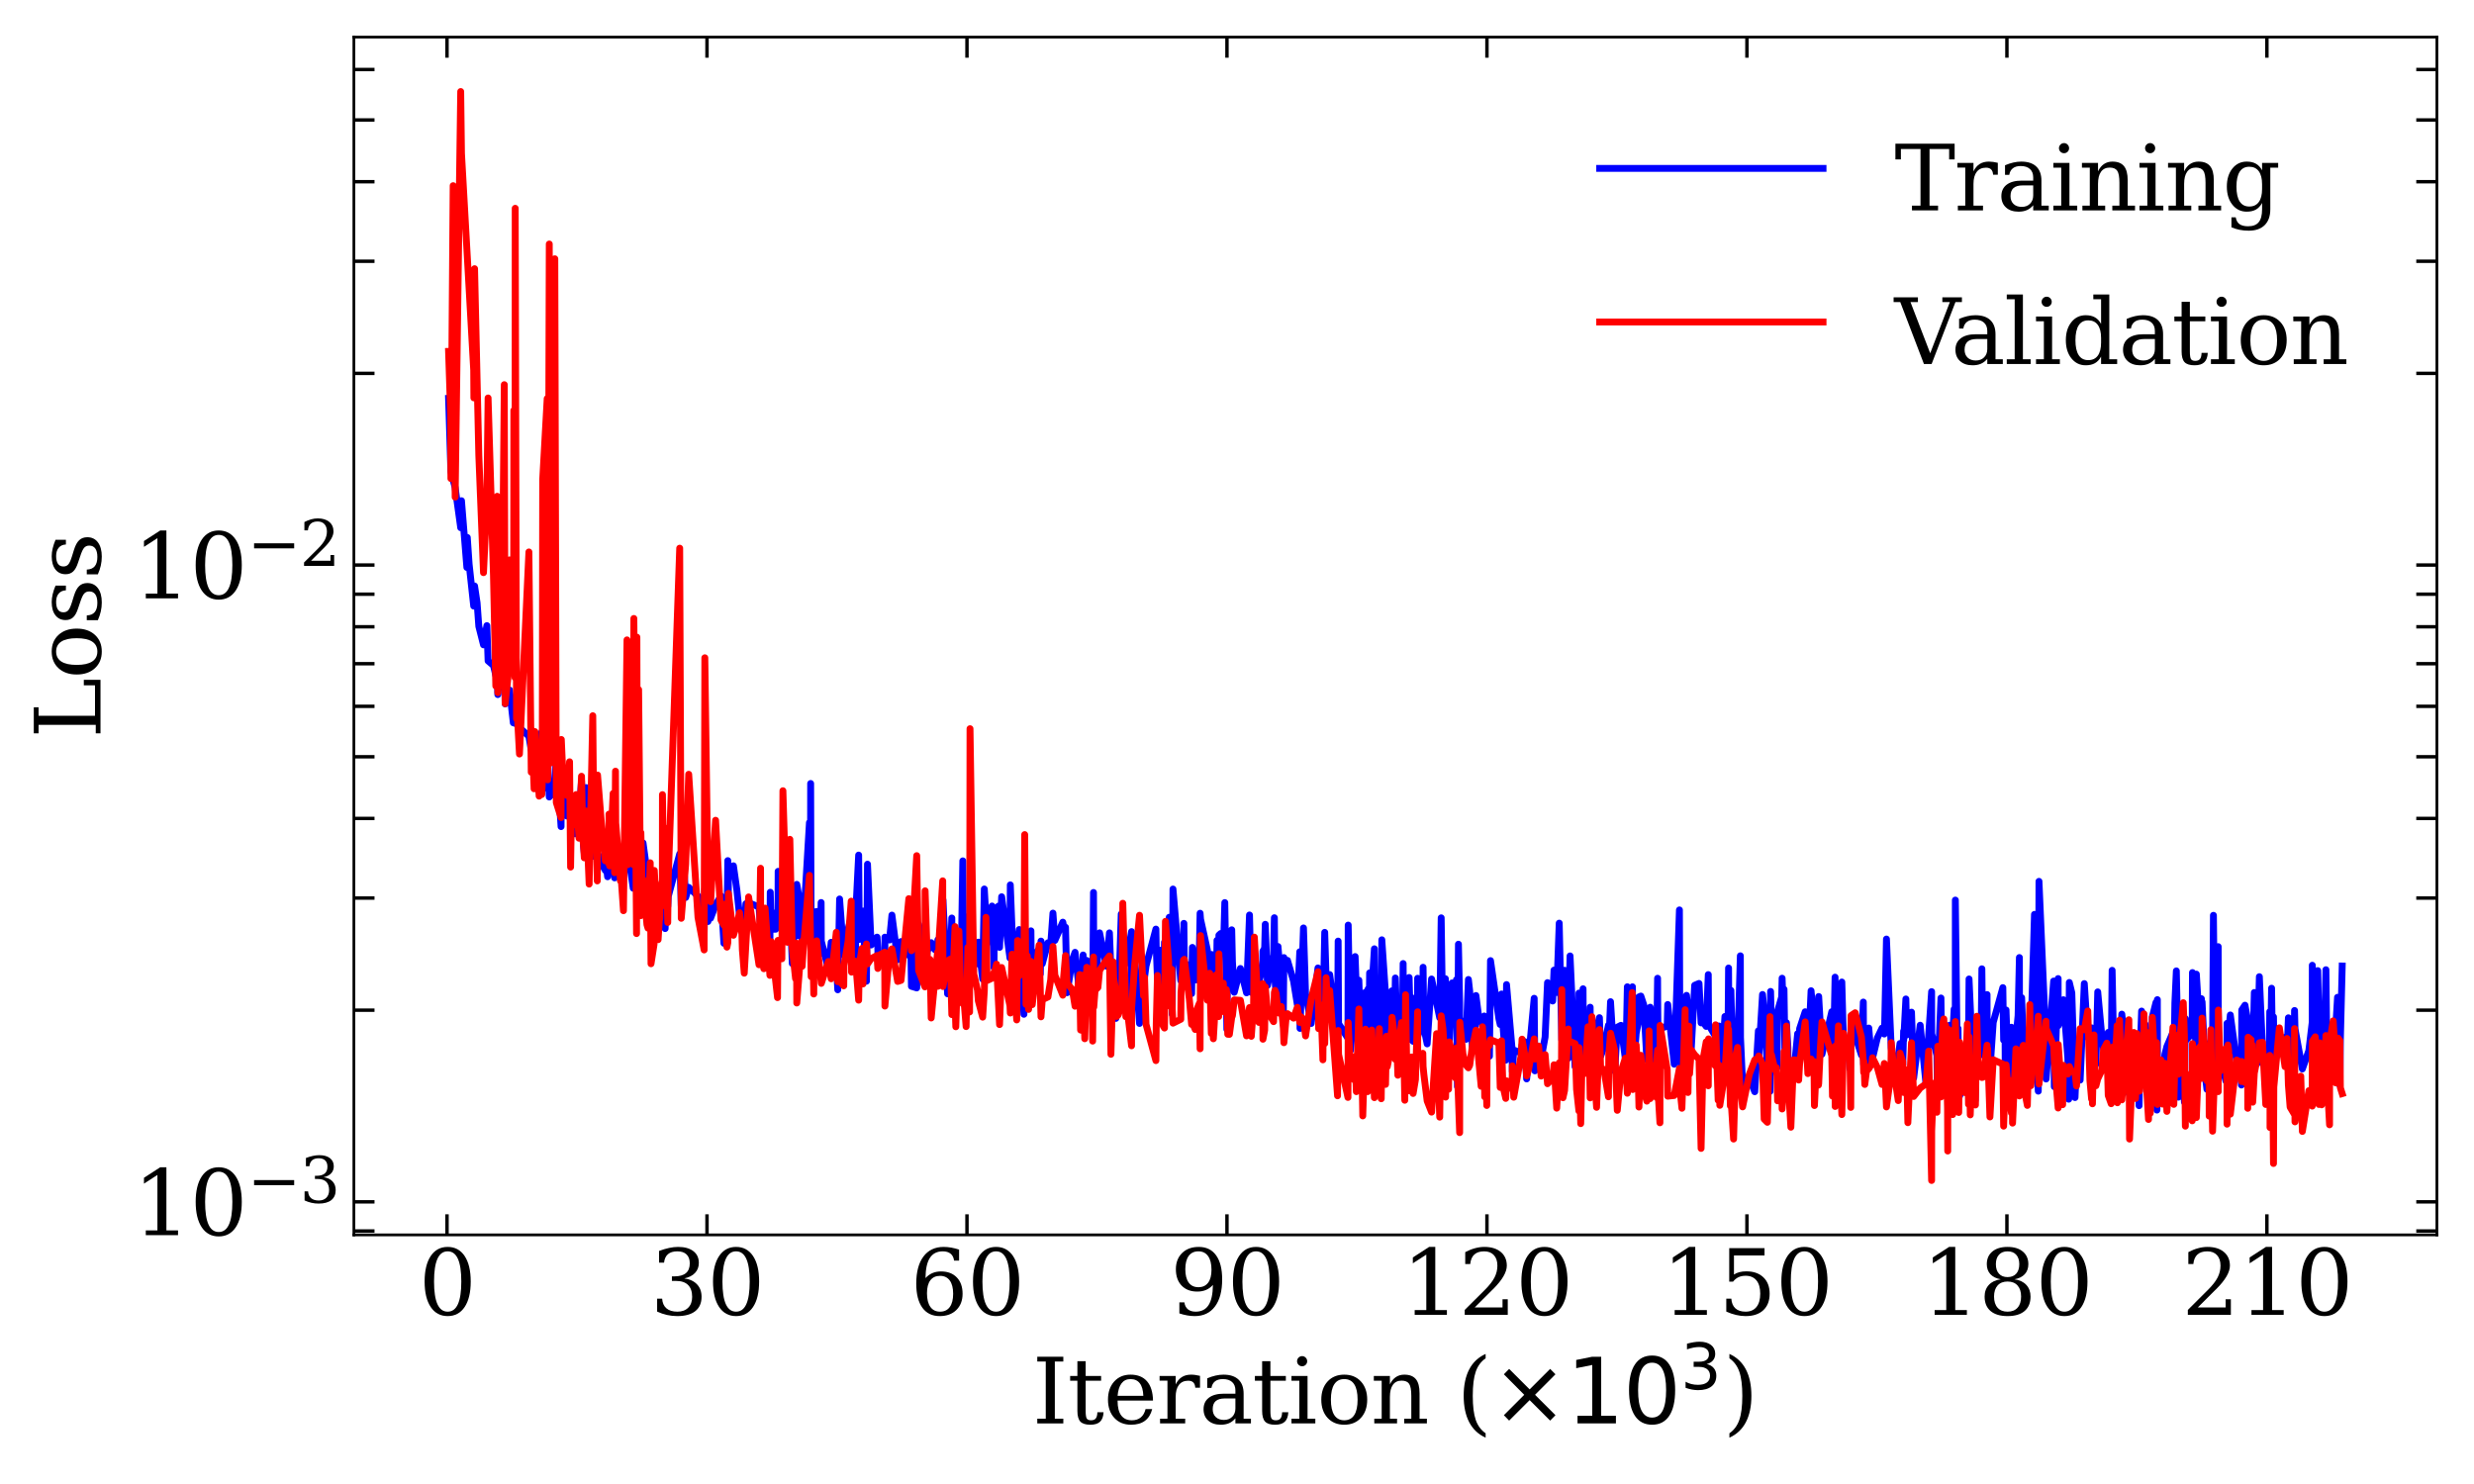 <?xml version="1.0" encoding="utf-8" standalone="no"?>
<!DOCTYPE svg PUBLIC "-//W3C//DTD SVG 1.1//EN"
  "http://www.w3.org/Graphics/SVG/1.1/DTD/svg11.dtd">
<svg xmlns:xlink="http://www.w3.org/1999/xlink" width="720pt" height="432pt" viewBox="0 0 720 432" xmlns="http://www.w3.org/2000/svg" version="1.1">
 <defs>
  <style type="text/css">*{stroke-linejoin: round; stroke-linecap: butt}</style>
 </defs>
 <g id="figure_1">
  <g id="patch_1">
   <path d="M 0 432 
L 720 432 
L 720 0 
L 0 0 
z
" style="fill: #ffffff"/>
  </g>
  <g id="axes_1">
   <g id="patch_2">
    <path d="M 102.991 359.488 
L 709.2 359.488 
L 709.2 10.8 
L 102.991 10.8 
z
" style="fill: #ffffff"/>
   </g>
   <g id="matplotlib.axis_1">
    <g id="xtick_1">
     <g id="line2d_1">
      <defs>
       <path id="m10a4dca064" d="M 0 0 
L 0 -6 
" style="stroke: #000000"/>
      </defs>
      <g>
       <use xlink:href="#m10a4dca064" x="130.092" y="359.488" style="stroke: #000000"/>
      </g>
     </g>
     <g id="line2d_2">
      <defs>
       <path id="mf6aa4e57ba" d="M 0 0 
L 0 6 
" style="stroke: #000000"/>
      </defs>
      <g>
       <use xlink:href="#mf6aa4e57ba" x="130.092" y="10.8" style="stroke: #000000"/>
      </g>
     </g>
     <g id="text_1">
      <!-- 0 -->
      <g transform="translate(121.821 382.744) scale(0.26 -0.26)">
       <defs>
        <path id="DejaVuSerif-30" d="M 2034 219 
Q 2513 219 2750 744 
Q 2988 1269 2988 2328 
Q 2988 3391 2750 3916 
Q 2513 4441 2034 4441 
Q 1556 4441 1318 3916 
Q 1081 3391 1081 2328 
Q 1081 1269 1318 744 
Q 1556 219 2034 219 
z
M 2034 -91 
Q 1275 -91 848 546 
Q 422 1184 422 2328 
Q 422 3475 848 4112 
Q 1275 4750 2034 4750 
Q 2797 4750 3222 4112 
Q 3647 3475 3647 2328 
Q 3647 1184 3222 546 
Q 2797 -91 2034 -91 
z
" transform="scale(0.016)"/>
       </defs>
       <use xlink:href="#DejaVuSerif-30"/>
      </g>
     </g>
    </g>
    <g id="xtick_2">
     <g id="line2d_3">
      <g>
       <use xlink:href="#m10a4dca064" x="205.755" y="359.488" style="stroke: #000000"/>
      </g>
     </g>
     <g id="line2d_4">
      <g>
       <use xlink:href="#mf6aa4e57ba" x="205.755" y="10.8" style="stroke: #000000"/>
      </g>
     </g>
     <g id="text_2">
      <!-- 30 -->
      <g transform="translate(189.212 382.744) scale(0.26 -0.26)">
       <defs>
        <path id="DejaVuSerif-33" d="M 622 4469 
Q 988 4606 1323 4678 
Q 1659 4750 1953 4750 
Q 2638 4750 3022 4454 
Q 3406 4159 3406 3634 
Q 3406 3213 3140 2930 
Q 2875 2647 2388 2547 
Q 2963 2466 3280 2130 
Q 3597 1794 3597 1259 
Q 3597 606 3158 257 
Q 2719 -91 1894 -91 
Q 1528 -91 1179 -12 
Q 831 66 488 225 
L 488 1131 
L 838 1131 
Q 869 681 1141 450 
Q 1413 219 1906 219 
Q 2384 219 2661 495 
Q 2938 772 2938 1253 
Q 2938 1803 2653 2086 
Q 2369 2369 1819 2369 
L 1522 2369 
L 1522 2688 
L 1678 2688 
Q 2225 2688 2498 2914 
Q 2772 3141 2772 3597 
Q 2772 4006 2547 4223 
Q 2322 4441 1900 4441 
Q 1478 4441 1245 4241 
Q 1013 4041 972 3647 
L 622 3647 
L 622 4469 
z
" transform="scale(0.016)"/>
       </defs>
       <use xlink:href="#DejaVuSerif-33"/>
       <use xlink:href="#DejaVuSerif-30" x="63.623"/>
      </g>
     </g>
    </g>
    <g id="xtick_3">
     <g id="line2d_5">
      <g>
       <use xlink:href="#m10a4dca064" x="281.417" y="359.488" style="stroke: #000000"/>
      </g>
     </g>
     <g id="line2d_6">
      <g>
       <use xlink:href="#mf6aa4e57ba" x="281.417" y="10.8" style="stroke: #000000"/>
      </g>
     </g>
     <g id="text_3">
      <!-- 60 -->
      <g transform="translate(264.874 382.744) scale(0.26 -0.26)">
       <defs>
        <path id="DejaVuSerif-36" d="M 2094 219 
Q 2534 219 2771 542 
Q 3009 866 3009 1472 
Q 3009 2078 2771 2401 
Q 2534 2725 2094 2725 
Q 1647 2725 1412 2412 
Q 1178 2100 1178 1509 
Q 1178 888 1415 553 
Q 1653 219 2094 219 
z
M 1075 2569 
Q 1288 2803 1556 2918 
Q 1825 3034 2163 3034 
Q 2859 3034 3264 2615 
Q 3669 2197 3669 1472 
Q 3669 763 3233 336 
Q 2797 -91 2069 -91 
Q 1278 -91 853 498 
Q 428 1088 428 2181 
Q 428 3406 931 4078 
Q 1434 4750 2350 4750 
Q 2597 4750 2869 4703 
Q 3141 4656 3425 4563 
L 3425 3794 
L 3072 3794 
Q 3034 4109 2831 4275 
Q 2628 4441 2284 4441 
Q 1678 4441 1381 3981 
Q 1084 3522 1075 2569 
z
" transform="scale(0.016)"/>
       </defs>
       <use xlink:href="#DejaVuSerif-36"/>
       <use xlink:href="#DejaVuSerif-30" x="63.623"/>
      </g>
     </g>
    </g>
    <g id="xtick_4">
     <g id="line2d_7">
      <g>
       <use xlink:href="#m10a4dca064" x="357.079" y="359.488" style="stroke: #000000"/>
      </g>
     </g>
     <g id="line2d_8">
      <g>
       <use xlink:href="#mf6aa4e57ba" x="357.079" y="10.8" style="stroke: #000000"/>
      </g>
     </g>
     <g id="text_4">
      <!-- 90 -->
      <g transform="translate(340.537 382.744) scale(0.26 -0.26)">
       <defs>
        <path id="DejaVuSerif-39" d="M 2994 2091 
Q 2784 1856 2512 1740 
Q 2241 1625 1900 1625 
Q 1206 1625 804 2044 
Q 403 2463 403 3188 
Q 403 3897 839 4323 
Q 1275 4750 2003 4750 
Q 2794 4750 3217 4161 
Q 3641 3572 3641 2478 
Q 3641 1253 3137 581 
Q 2634 -91 1722 -91 
Q 1475 -91 1203 -44 
Q 931 3 647 97 
L 647 872 
L 997 872 
Q 1038 556 1241 387 
Q 1444 219 1784 219 
Q 2391 219 2687 676 
Q 2984 1134 2994 2091 
z
M 1978 4441 
Q 1534 4441 1298 4117 
Q 1063 3794 1063 3188 
Q 1063 2581 1298 2256 
Q 1534 1931 1978 1931 
Q 2422 1931 2658 2245 
Q 2894 2559 2894 3150 
Q 2894 3772 2656 4106 
Q 2419 4441 1978 4441 
z
" transform="scale(0.016)"/>
       </defs>
       <use xlink:href="#DejaVuSerif-39"/>
       <use xlink:href="#DejaVuSerif-30" x="63.623"/>
      </g>
     </g>
    </g>
    <g id="xtick_5">
     <g id="line2d_9">
      <g>
       <use xlink:href="#m10a4dca064" x="432.741" y="359.488" style="stroke: #000000"/>
      </g>
     </g>
     <g id="line2d_10">
      <g>
       <use xlink:href="#mf6aa4e57ba" x="432.741" y="10.8" style="stroke: #000000"/>
      </g>
     </g>
     <g id="text_5">
      <!-- 120 -->
      <g transform="translate(407.928 382.744) scale(0.26 -0.26)">
       <defs>
        <path id="DejaVuSerif-31" d="M 909 0 
L 909 331 
L 1722 331 
L 1722 4213 
L 781 3603 
L 781 4013 
L 1919 4750 
L 2350 4750 
L 2350 331 
L 3163 331 
L 3163 0 
L 909 0 
z
" transform="scale(0.016)"/>
        <path id="DejaVuSerif-32" d="M 819 3553 
L 469 3553 
L 469 4384 
Q 803 4563 1142 4656 
Q 1481 4750 1806 4750 
Q 2534 4750 2956 4397 
Q 3378 4044 3378 3438 
Q 3378 2753 2422 1800 
Q 2347 1728 2309 1691 
L 1131 513 
L 3078 513 
L 3078 1088 
L 3444 1088 
L 3444 0 
L 434 0 
L 434 341 
L 1850 1753 
Q 2319 2222 2519 2614 
Q 2719 3006 2719 3438 
Q 2719 3909 2473 4175 
Q 2228 4441 1797 4441 
Q 1350 4441 1106 4219 
Q 863 3997 819 3553 
z
" transform="scale(0.016)"/>
       </defs>
       <use xlink:href="#DejaVuSerif-31"/>
       <use xlink:href="#DejaVuSerif-32" x="63.623"/>
       <use xlink:href="#DejaVuSerif-30" x="127.246"/>
      </g>
     </g>
    </g>
    <g id="xtick_6">
     <g id="line2d_11">
      <g>
       <use xlink:href="#m10a4dca064" x="508.404" y="359.488" style="stroke: #000000"/>
      </g>
     </g>
     <g id="line2d_12">
      <g>
       <use xlink:href="#mf6aa4e57ba" x="508.404" y="10.8" style="stroke: #000000"/>
      </g>
     </g>
     <g id="text_6">
      <!-- 150 -->
      <g transform="translate(483.59 382.744) scale(0.26 -0.26)">
       <defs>
        <path id="DejaVuSerif-35" d="M 3219 4666 
L 3219 4153 
L 1081 4153 
L 1081 2816 
Q 1244 2928 1461 2984 
Q 1678 3041 1947 3041 
Q 2703 3041 3140 2622 
Q 3578 2203 3578 1478 
Q 3578 738 3136 323 
Q 2694 -91 1894 -91 
Q 1572 -91 1234 -12 
Q 897 66 544 225 
L 544 1131 
L 897 1131 
Q 925 688 1179 453 
Q 1434 219 1894 219 
Q 2388 219 2653 544 
Q 2919 869 2919 1478 
Q 2919 2084 2655 2407 
Q 2391 2731 1894 2731 
Q 1613 2731 1398 2631 
Q 1184 2531 1019 2322 
L 750 2322 
L 750 4666 
L 3219 4666 
z
" transform="scale(0.016)"/>
       </defs>
       <use xlink:href="#DejaVuSerif-31"/>
       <use xlink:href="#DejaVuSerif-35" x="63.623"/>
       <use xlink:href="#DejaVuSerif-30" x="127.246"/>
      </g>
     </g>
    </g>
    <g id="xtick_7">
     <g id="line2d_13">
      <g>
       <use xlink:href="#m10a4dca064" x="584.066" y="359.488" style="stroke: #000000"/>
      </g>
     </g>
     <g id="line2d_14">
      <g>
       <use xlink:href="#mf6aa4e57ba" x="584.066" y="10.8" style="stroke: #000000"/>
      </g>
     </g>
     <g id="text_7">
      <!-- 180 -->
      <g transform="translate(559.252 382.744) scale(0.26 -0.26)">
       <defs>
        <path id="DejaVuSerif-38" d="M 2981 1275 
Q 2981 1775 2732 2051 
Q 2484 2328 2034 2328 
Q 1584 2328 1336 2051 
Q 1088 1775 1088 1275 
Q 1088 772 1336 495 
Q 1584 219 2034 219 
Q 2484 219 2732 495 
Q 2981 772 2981 1275 
z
M 2853 3541 
Q 2853 3966 2637 4203 
Q 2422 4441 2034 4441 
Q 1650 4441 1433 4203 
Q 1216 3966 1216 3541 
Q 1216 3113 1433 2875 
Q 1650 2638 2034 2638 
Q 2422 2638 2637 2875 
Q 2853 3113 2853 3541 
z
M 2516 2484 
Q 3047 2413 3344 2092 
Q 3641 1772 3641 1275 
Q 3641 619 3225 264 
Q 2809 -91 2034 -91 
Q 1263 -91 845 264 
Q 428 619 428 1275 
Q 428 1772 725 2092 
Q 1022 2413 1556 2484 
Q 1084 2569 832 2842 
Q 581 3116 581 3541 
Q 581 4103 968 4426 
Q 1356 4750 2034 4750 
Q 2713 4750 3100 4426 
Q 3488 4103 3488 3541 
Q 3488 3116 3236 2842 
Q 2984 2569 2516 2484 
z
" transform="scale(0.016)"/>
       </defs>
       <use xlink:href="#DejaVuSerif-31"/>
       <use xlink:href="#DejaVuSerif-38" x="63.623"/>
       <use xlink:href="#DejaVuSerif-30" x="127.246"/>
      </g>
     </g>
    </g>
    <g id="xtick_8">
     <g id="line2d_15">
      <g>
       <use xlink:href="#m10a4dca064" x="659.728" y="359.488" style="stroke: #000000"/>
      </g>
     </g>
     <g id="line2d_16">
      <g>
       <use xlink:href="#mf6aa4e57ba" x="659.728" y="10.8" style="stroke: #000000"/>
      </g>
     </g>
     <g id="text_8">
      <!-- 210 -->
      <g transform="translate(634.914 382.744) scale(0.26 -0.26)">
       <use xlink:href="#DejaVuSerif-32"/>
       <use xlink:href="#DejaVuSerif-31" x="63.623"/>
       <use xlink:href="#DejaVuSerif-30" x="127.246"/>
      </g>
     </g>
    </g>
    <g id="text_9">
     <!-- Iteration ($\times 10^3$) -->
     <g transform="translate(300.406 414.564) scale(0.26 -0.26)">
      <defs>
       <path id="DejaVuSerif-49" d="M 1581 331 
L 2175 331 
L 2175 0 
L 353 0 
L 353 331 
L 947 331 
L 947 4331 
L 353 4331 
L 353 4666 
L 2175 4666 
L 2175 4331 
L 1581 4331 
L 1581 331 
z
" transform="scale(0.016)"/>
       <path id="DejaVuSerif-74" d="M 691 2988 
L 184 2988 
L 184 3322 
L 691 3322 
L 691 4353 
L 1269 4353 
L 1269 3322 
L 2350 3322 
L 2350 2988 
L 1269 2988 
L 1269 878 
Q 1269 456 1350 337 
Q 1431 219 1650 219 
Q 1875 219 1978 351 
Q 2081 484 2088 781 
L 2522 781 
Q 2497 328 2275 118 
Q 2053 -91 1600 -91 
Q 1103 -91 897 129 
Q 691 350 691 878 
L 691 2988 
z
" transform="scale(0.016)"/>
       <path id="DejaVuSerif-65" d="M 3469 1600 
L 991 1600 
L 991 1575 
Q 991 903 1244 561 
Q 1497 219 1991 219 
Q 2369 219 2611 417 
Q 2853 616 2950 1006 
L 3413 1006 
Q 3275 459 2904 184 
Q 2534 -91 1931 -91 
Q 1203 -91 761 389 
Q 319 869 319 1663 
Q 319 2450 753 2931 
Q 1188 3413 1894 3413 
Q 2647 3413 3050 2948 
Q 3453 2484 3469 1600 
z
M 2791 1931 
Q 2772 2513 2545 2808 
Q 2319 3103 1894 3103 
Q 1497 3103 1269 2806 
Q 1041 2509 991 1931 
L 2791 1931 
z
" transform="scale(0.016)"/>
       <path id="DejaVuSerif-72" d="M 3059 3328 
L 3059 2497 
L 2728 2497 
Q 2713 2744 2591 2866 
Q 2469 2988 2234 2988 
Q 1809 2988 1582 2694 
Q 1356 2400 1356 1850 
L 1356 331 
L 2022 331 
L 2022 0 
L 263 0 
L 263 331 
L 781 331 
L 781 2994 
L 231 2994 
L 231 3322 
L 1356 3322 
L 1356 2731 
Q 1525 3078 1790 3245 
Q 2056 3413 2438 3413 
Q 2578 3413 2733 3391 
Q 2888 3369 3059 3328 
z
" transform="scale(0.016)"/>
       <path id="DejaVuSerif-61" d="M 2547 1044 
L 2547 1747 
L 1806 1747 
Q 1378 1747 1168 1562 
Q 959 1378 959 997 
Q 959 650 1171 447 
Q 1384 244 1747 244 
Q 2106 244 2326 466 
Q 2547 688 2547 1044 
z
M 3122 2075 
L 3122 331 
L 3634 331 
L 3634 0 
L 2547 0 
L 2547 359 
Q 2356 128 2106 18 
Q 1856 -91 1522 -91 
Q 969 -91 644 203 
Q 319 497 319 997 
Q 319 1513 691 1797 
Q 1063 2081 1741 2081 
L 2547 2081 
L 2547 2309 
Q 2547 2688 2317 2895 
Q 2088 3103 1672 3103 
Q 1328 3103 1125 2947 
Q 922 2791 872 2484 
L 575 2484 
L 575 3156 
Q 875 3284 1158 3348 
Q 1441 3413 1709 3413 
Q 2400 3413 2761 3070 
Q 3122 2728 3122 2075 
z
" transform="scale(0.016)"/>
       <path id="DejaVuSerif-69" d="M 622 4353 
Q 622 4497 726 4603 
Q 831 4709 978 4709 
Q 1122 4709 1226 4603 
Q 1331 4497 1331 4353 
Q 1331 4206 1228 4103 
Q 1125 4000 978 4000 
Q 831 4000 726 4103 
Q 622 4206 622 4353 
z
M 1356 331 
L 1900 331 
L 1900 0 
L 231 0 
L 231 331 
L 781 331 
L 781 2988 
L 231 2988 
L 231 3322 
L 1356 3322 
L 1356 331 
z
" transform="scale(0.016)"/>
       <path id="DejaVuSerif-6f" d="M 1925 219 
Q 2388 219 2623 584 
Q 2859 950 2859 1663 
Q 2859 2375 2623 2739 
Q 2388 3103 1925 3103 
Q 1463 3103 1227 2739 
Q 991 2375 991 1663 
Q 991 950 1228 584 
Q 1466 219 1925 219 
z
M 1925 -91 
Q 1200 -91 759 389 
Q 319 869 319 1663 
Q 319 2456 758 2934 
Q 1197 3413 1925 3413 
Q 2653 3413 3092 2934 
Q 3531 2456 3531 1663 
Q 3531 869 3092 389 
Q 2653 -91 1925 -91 
z
" transform="scale(0.016)"/>
       <path id="DejaVuSerif-6e" d="M 263 0 
L 263 331 
L 781 331 
L 781 2988 
L 231 2988 
L 231 3322 
L 1356 3322 
L 1356 2731 
Q 1516 3069 1770 3241 
Q 2025 3413 2363 3413 
Q 2913 3413 3172 3097 
Q 3431 2781 3431 2113 
L 3431 331 
L 3944 331 
L 3944 0 
L 2356 0 
L 2356 331 
L 2853 331 
L 2853 1931 
Q 2853 2541 2703 2767 
Q 2553 2994 2175 2994 
Q 1775 2994 1565 2701 
Q 1356 2409 1356 1850 
L 1356 331 
L 1856 331 
L 1856 0 
L 263 0 
z
" transform="scale(0.016)"/>
       <path id="DejaVuSerif-20" transform="scale(0.016)"/>
       <path id="DejaVuSerif-28" d="M 2041 -997 
Q 1281 -656 893 83 
Q 506 822 506 1931 
Q 506 3044 893 3783 
Q 1281 4522 2041 4863 
L 2041 4556 
Q 1559 4225 1350 3623 
Q 1141 3022 1141 1931 
Q 1141 844 1350 242 
Q 1559 -359 2041 -691 
L 2041 -997 
z
" transform="scale(0.016)"/>
       <path id="DejaVuSans-d7" d="M 4488 3438 
L 3059 2003 
L 4488 575 
L 4116 197 
L 2681 1631 
L 1247 197 
L 878 575 
L 2303 2003 
L 878 3438 
L 1247 3816 
L 2681 2381 
L 4116 3816 
L 4488 3438 
z
" transform="scale(0.016)"/>
       <path id="DejaVuSans-31" d="M 794 531 
L 1825 531 
L 1825 4091 
L 703 3866 
L 703 4441 
L 1819 4666 
L 2450 4666 
L 2450 531 
L 3481 531 
L 3481 0 
L 794 0 
L 794 531 
z
" transform="scale(0.016)"/>
       <path id="DejaVuSans-30" d="M 2034 4250 
Q 1547 4250 1301 3770 
Q 1056 3291 1056 2328 
Q 1056 1369 1301 889 
Q 1547 409 2034 409 
Q 2525 409 2770 889 
Q 3016 1369 3016 2328 
Q 3016 3291 2770 3770 
Q 2525 4250 2034 4250 
z
M 2034 4750 
Q 2819 4750 3233 4129 
Q 3647 3509 3647 2328 
Q 3647 1150 3233 529 
Q 2819 -91 2034 -91 
Q 1250 -91 836 529 
Q 422 1150 422 2328 
Q 422 3509 836 4129 
Q 1250 4750 2034 4750 
z
" transform="scale(0.016)"/>
       <path id="DejaVuSans-33" d="M 2597 2516 
Q 3050 2419 3304 2112 
Q 3559 1806 3559 1356 
Q 3559 666 3084 287 
Q 2609 -91 1734 -91 
Q 1441 -91 1130 -33 
Q 819 25 488 141 
L 488 750 
Q 750 597 1062 519 
Q 1375 441 1716 441 
Q 2309 441 2620 675 
Q 2931 909 2931 1356 
Q 2931 1769 2642 2001 
Q 2353 2234 1838 2234 
L 1294 2234 
L 1294 2753 
L 1863 2753 
Q 2328 2753 2575 2939 
Q 2822 3125 2822 3475 
Q 2822 3834 2567 4026 
Q 2313 4219 1838 4219 
Q 1578 4219 1281 4162 
Q 984 4106 628 3988 
L 628 4550 
Q 988 4650 1302 4700 
Q 1616 4750 1894 4750 
Q 2613 4750 3031 4423 
Q 3450 4097 3450 3541 
Q 3450 3153 3228 2886 
Q 3006 2619 2597 2516 
z
" transform="scale(0.016)"/>
       <path id="DejaVuSerif-29" d="M 453 -997 
L 453 -691 
Q 934 -359 1145 242 
Q 1356 844 1356 1931 
Q 1356 3022 1145 3623 
Q 934 4225 453 4556 
L 453 4863 
Q 1216 4522 1603 3783 
Q 1991 3044 1991 1931 
Q 1991 822 1603 83 
Q 1216 -656 453 -997 
z
" transform="scale(0.016)"/>
      </defs>
      <use xlink:href="#DejaVuSerif-49" transform="translate(0 0.766)"/>
      <use xlink:href="#DejaVuSerif-74" transform="translate(39.502 0.766)"/>
      <use xlink:href="#DejaVuSerif-65" transform="translate(79.688 0.766)"/>
      <use xlink:href="#DejaVuSerif-72" transform="translate(138.867 0.766)"/>
      <use xlink:href="#DejaVuSerif-61" transform="translate(186.67 0.766)"/>
      <use xlink:href="#DejaVuSerif-74" transform="translate(246.289 0.766)"/>
      <use xlink:href="#DejaVuSerif-69" transform="translate(286.475 0.766)"/>
      <use xlink:href="#DejaVuSerif-6f" transform="translate(318.457 0.766)"/>
      <use xlink:href="#DejaVuSerif-6e" transform="translate(378.662 0.766)"/>
      <use xlink:href="#DejaVuSerif-20" transform="translate(443.066 0.766)"/>
      <use xlink:href="#DejaVuSerif-28" transform="translate(474.854 0.766)"/>
      <use xlink:href="#DejaVuSans-d7" transform="translate(513.867 0.766)"/>
      <use xlink:href="#DejaVuSans-31" transform="translate(597.656 0.766)"/>
      <use xlink:href="#DejaVuSans-30" transform="translate(661.279 0.766)"/>
      <use xlink:href="#DejaVuSans-33" transform="translate(725.859 39.047) scale(0.7)"/>
      <use xlink:href="#DejaVuSerif-29" transform="translate(773.13 0.766)"/>
     </g>
    </g>
   </g>
   <g id="matplotlib.axis_2">
    <g id="ytick_1">
     <g id="line2d_17">
      <defs>
       <path id="mfc7a51b9b6" d="M 0 0 
L 6 0 
" style="stroke: #000000"/>
      </defs>
      <g>
       <use xlink:href="#mfc7a51b9b6" x="102.991" y="349.862" style="stroke: #000000"/>
      </g>
     </g>
     <g id="line2d_18">
      <defs>
       <path id="m15d03c6d30" d="M 0 0 
L -6 0 
" style="stroke: #000000"/>
      </defs>
      <g>
       <use xlink:href="#m15d03c6d30" x="709.2" y="349.862" style="stroke: #000000"/>
      </g>
     </g>
     <g id="text_10">
      <!-- $\mathdefault{10^{-3}}$ -->
      <g transform="translate(38.651 359.74) scale(0.26 -0.26)">
       <defs>
        <path id="DejaVuSerif-2212" d="M 678 2259 
L 4684 2259 
L 4684 1753 
L 678 1753 
L 678 2259 
z
" transform="scale(0.016)"/>
       </defs>
       <use xlink:href="#DejaVuSerif-31" transform="translate(0 0.713)"/>
       <use xlink:href="#DejaVuSerif-30" transform="translate(63.623 0.713)"/>
       <use xlink:href="#DejaVuSerif-2212" transform="translate(128.154 37.047) scale(0.7)"/>
       <use xlink:href="#DejaVuSerif-33" transform="translate(186.807 37.047) scale(0.7)"/>
      </g>
     </g>
    </g>
    <g id="ytick_2">
     <g id="line2d_19">
      <g>
       <use xlink:href="#mfc7a51b9b6" x="102.991" y="164.491" style="stroke: #000000"/>
      </g>
     </g>
     <g id="line2d_20">
      <g>
       <use xlink:href="#m15d03c6d30" x="709.2" y="164.491" style="stroke: #000000"/>
      </g>
     </g>
     <g id="text_11">
      <!-- $\mathdefault{10^{-2}}$ -->
      <g transform="translate(38.651 174.369) scale(0.26 -0.26)">
       <use xlink:href="#DejaVuSerif-31" transform="translate(0 0.713)"/>
       <use xlink:href="#DejaVuSerif-30" transform="translate(63.623 0.713)"/>
       <use xlink:href="#DejaVuSerif-2212" transform="translate(128.154 37.047) scale(0.7)"/>
       <use xlink:href="#DejaVuSerif-32" transform="translate(186.807 37.047) scale(0.7)"/>
      </g>
     </g>
    </g>
    <g id="ytick_3">
     <g id="line2d_21">
      <g>
       <use xlink:href="#mfc7a51b9b6" x="102.991" y="358.344" style="stroke: #000000"/>
      </g>
     </g>
     <g id="line2d_22">
      <g>
       <use xlink:href="#m15d03c6d30" x="709.2" y="358.344" style="stroke: #000000"/>
      </g>
     </g>
    </g>
    <g id="ytick_4">
     <g id="line2d_23">
      <g>
       <use xlink:href="#mfc7a51b9b6" x="102.991" y="294.06" style="stroke: #000000"/>
      </g>
     </g>
     <g id="line2d_24">
      <g>
       <use xlink:href="#m15d03c6d30" x="709.2" y="294.06" style="stroke: #000000"/>
      </g>
     </g>
    </g>
    <g id="ytick_5">
     <g id="line2d_25">
      <g>
       <use xlink:href="#mfc7a51b9b6" x="102.991" y="261.418" style="stroke: #000000"/>
      </g>
     </g>
     <g id="line2d_26">
      <g>
       <use xlink:href="#m15d03c6d30" x="709.2" y="261.418" style="stroke: #000000"/>
      </g>
     </g>
    </g>
    <g id="ytick_6">
     <g id="line2d_27">
      <g>
       <use xlink:href="#mfc7a51b9b6" x="102.991" y="238.258" style="stroke: #000000"/>
      </g>
     </g>
     <g id="line2d_28">
      <g>
       <use xlink:href="#m15d03c6d30" x="709.2" y="238.258" style="stroke: #000000"/>
      </g>
     </g>
    </g>
    <g id="ytick_7">
     <g id="line2d_29">
      <g>
       <use xlink:href="#mfc7a51b9b6" x="102.991" y="220.293" style="stroke: #000000"/>
      </g>
     </g>
     <g id="line2d_30">
      <g>
       <use xlink:href="#m15d03c6d30" x="709.2" y="220.293" style="stroke: #000000"/>
      </g>
     </g>
    </g>
    <g id="ytick_8">
     <g id="line2d_31">
      <g>
       <use xlink:href="#mfc7a51b9b6" x="102.991" y="205.616" style="stroke: #000000"/>
      </g>
     </g>
     <g id="line2d_32">
      <g>
       <use xlink:href="#m15d03c6d30" x="709.2" y="205.616" style="stroke: #000000"/>
      </g>
     </g>
    </g>
    <g id="ytick_9">
     <g id="line2d_33">
      <g>
       <use xlink:href="#mfc7a51b9b6" x="102.991" y="193.206" style="stroke: #000000"/>
      </g>
     </g>
     <g id="line2d_34">
      <g>
       <use xlink:href="#m15d03c6d30" x="709.2" y="193.206" style="stroke: #000000"/>
      </g>
     </g>
    </g>
    <g id="ytick_10">
     <g id="line2d_35">
      <g>
       <use xlink:href="#mfc7a51b9b6" x="102.991" y="182.456" style="stroke: #000000"/>
      </g>
     </g>
     <g id="line2d_36">
      <g>
       <use xlink:href="#m15d03c6d30" x="709.2" y="182.456" style="stroke: #000000"/>
      </g>
     </g>
    </g>
    <g id="ytick_11">
     <g id="line2d_37">
      <g>
       <use xlink:href="#mfc7a51b9b6" x="102.991" y="172.973" style="stroke: #000000"/>
      </g>
     </g>
     <g id="line2d_38">
      <g>
       <use xlink:href="#m15d03c6d30" x="709.2" y="172.973" style="stroke: #000000"/>
      </g>
     </g>
    </g>
    <g id="ytick_12">
     <g id="line2d_39">
      <g>
       <use xlink:href="#mfc7a51b9b6" x="102.991" y="108.689" style="stroke: #000000"/>
      </g>
     </g>
     <g id="line2d_40">
      <g>
       <use xlink:href="#m15d03c6d30" x="709.2" y="108.689" style="stroke: #000000"/>
      </g>
     </g>
    </g>
    <g id="ytick_13">
     <g id="line2d_41">
      <g>
       <use xlink:href="#mfc7a51b9b6" x="102.991" y="76.047" style="stroke: #000000"/>
      </g>
     </g>
     <g id="line2d_42">
      <g>
       <use xlink:href="#m15d03c6d30" x="709.2" y="76.047" style="stroke: #000000"/>
      </g>
     </g>
    </g>
    <g id="ytick_14">
     <g id="line2d_43">
      <g>
       <use xlink:href="#mfc7a51b9b6" x="102.991" y="52.887" style="stroke: #000000"/>
      </g>
     </g>
     <g id="line2d_44">
      <g>
       <use xlink:href="#m15d03c6d30" x="709.2" y="52.887" style="stroke: #000000"/>
      </g>
     </g>
    </g>
    <g id="ytick_15">
     <g id="line2d_45">
      <g>
       <use xlink:href="#mfc7a51b9b6" x="102.991" y="34.923" style="stroke: #000000"/>
      </g>
     </g>
     <g id="line2d_46">
      <g>
       <use xlink:href="#m15d03c6d30" x="709.2" y="34.923" style="stroke: #000000"/>
      </g>
     </g>
    </g>
    <g id="ytick_16">
     <g id="line2d_47">
      <g>
       <use xlink:href="#mfc7a51b9b6" x="102.991" y="20.245" style="stroke: #000000"/>
      </g>
     </g>
     <g id="line2d_48">
      <g>
       <use xlink:href="#m15d03c6d30" x="709.2" y="20.245" style="stroke: #000000"/>
      </g>
     </g>
    </g>
    <g id="text_12">
     <!-- Loss -->
     <g transform="translate(29.244 214.945) rotate(-90) scale(0.26 -0.26)">
      <defs>
       <path id="DejaVuSerif-4c" d="M 353 0 
L 353 331 
L 947 331 
L 947 4331 
L 353 4331 
L 353 4666 
L 2175 4666 
L 2175 4331 
L 1581 4331 
L 1581 384 
L 3713 384 
L 3713 1166 
L 4097 1166 
L 4097 0 
L 353 0 
z
" transform="scale(0.016)"/>
       <path id="DejaVuSerif-73" d="M 359 184 
L 359 959 
L 691 959 
Q 703 588 923 403 
Q 1144 219 1575 219 
Q 1963 219 2166 364 
Q 2369 509 2369 788 
Q 2369 1006 2220 1140 
Q 2072 1275 1594 1428 
L 1178 1569 
Q 750 1706 558 1912 
Q 366 2119 366 2438 
Q 366 2894 700 3153 
Q 1034 3413 1625 3413 
Q 1888 3413 2178 3344 
Q 2469 3275 2778 3144 
L 2778 2419 
L 2447 2419 
Q 2434 2741 2221 2922 
Q 2009 3103 1644 3103 
Q 1281 3103 1095 2975 
Q 909 2847 909 2591 
Q 909 2381 1050 2254 
Q 1191 2128 1613 1997 
L 2069 1856 
Q 2541 1709 2748 1489 
Q 2956 1269 2956 922 
Q 2956 450 2595 179 
Q 2234 -91 1600 -91 
Q 1278 -91 972 -22 
Q 666 47 359 184 
z
" transform="scale(0.016)"/>
      </defs>
      <use xlink:href="#DejaVuSerif-4c"/>
      <use xlink:href="#DejaVuSerif-6f" x="66.406"/>
      <use xlink:href="#DejaVuSerif-73" x="126.611"/>
      <use xlink:href="#DejaVuSerif-73" x="177.93"/>
     </g>
    </g>
   </g>
   <g id="line2d_49">
    <path d="M 130.546 115.971 
L 131.227 137.227 
L 132.463 141.938 
L 134.077 153.625 
L 134.304 145.763 
L 135.868 165.188 
L 135.994 156.457 
L 136.524 164.195 
L 137.86 176.426 
L 137.911 175.769 
L 138.113 170.583 
L 138.844 175.45 
L 139.348 182.333 
L 140.71 187.715 
L 141.694 182.124 
L 142.047 192.386 
L 143.611 193.717 
L 144.292 196.608 
L 144.695 190.745 
L 144.872 202.192 
L 144.897 194.14 
L 146.082 200.056 
L 146.41 199.422 
L 146.763 193.378 
L 147.016 204.909 
L 148.1 202.468 
L 148.302 200.868 
L 149.386 210.413 
L 149.538 205.706 
L 149.891 210.59 
L 149.941 205.722 
L 150.319 204.78 
L 150.471 203.416 
L 151.177 211.825 
L 153.926 214.319 
L 154.582 218.194 
L 154.607 217.454 
L 155.439 222.823 
L 155.666 224.471 
L 156.902 224.752 
L 156.978 221.591 
L 157.659 213.113 
L 157.81 214.515 
L 157.936 226.74 
L 159.248 229.52 
L 159.374 221.056 
L 159.399 221.081 
L 159.853 232.011 
L 160.181 230.137 
L 161.467 231.559 
L 161.896 218.948 
L 163.283 240.625 
L 163.359 230.05 
L 163.712 237.012 
L 163.813 232.893 
L 165.023 237.555 
L 165.2 227.907 
L 166.057 235.699 
L 166.309 242.505 
L 167.066 234.707 
L 167.343 242.728 
L 167.697 236.244 
L 168.504 237.498 
L 169.235 227.262 
L 169.639 244.093 
L 170.042 248.367 
L 170.143 231.518 
L 170.572 229.272 
L 171.454 242.236 
L 172.514 249.298 
L 172.741 247.299 
L 173.195 235.839 
L 173.422 237.615 
L 173.775 238.035 
L 173.901 253.261 
L 175.011 249.359 
L 176.146 253.374 
L 176.6 253.337 
L 176.826 255.223 
L 177.154 243.398 
L 177.23 250.219 
L 177.432 240.423 
L 178.441 242.113 
L 178.869 255.554 
L 179.122 254.285 
L 179.197 244.11 
L 180.559 250.539 
L 180.862 246.99 
L 181.442 248.937 
L 182.476 247.046 
L 182.678 242.525 
L 182.779 252.208 
L 182.955 249.543 
L 184.292 258.573 
L 184.468 247.161 
L 185.25 252.583 
L 185.351 259.725 
L 185.553 243.765 
L 185.856 257.43 
L 186.36 262.954 
L 186.511 249.884 
L 187.016 255.116 
L 187.142 245.38 
L 188.579 255.85 
L 189.235 253.467 
L 189.462 259.32 
L 190.345 257.098 
L 190.37 258.759 
L 190.42 270.569 
L 191.53 258.038 
L 191.959 258.61 
L 192.009 260.076 
L 192.135 267.624 
L 192.766 265.919 
L 192.791 258.477 
L 193.043 249.306 
L 193.22 258.471 
L 193.573 270.316 
L 193.951 256.834 
L 194.33 263.838 
L 194.481 260.947 
L 197.81 248.58 
L 198.264 263.802 
L 199.197 255.165 
L 199.55 261.255 
L 200.433 258.307 
L 203.132 260.877 
L 204.922 271.665 
L 205.124 258.768 
L 206.032 268.263 
L 206.713 258.285 
L 206.789 267.306 
L 208.252 263.445 
L 209.815 260.81 
L 210.673 274.595 
L 210.698 268.109 
L 211.555 271.418 
L 211.808 250.532 
L 211.909 267.119 
L 211.959 259.89 
L 211.984 254.864 
L 213.447 252.039 
L 214.456 259.128 
L 215.238 266.692 
L 215.919 265.75 
L 216.045 271.332 
L 216.6 270.069 
L 217.079 263.081 
L 217.457 263.546 
L 217.861 262.808 
L 220.887 264.006 
L 221.341 269.594 
L 221.392 265.517 
L 222.3 272.325 
L 222.653 270.863 
L 224.065 274.097 
L 224.166 259.737 
L 224.443 270.532 
L 225.755 270.501 
L 226.284 265.162 
L 226.41 267.99 
L 226.461 253.65 
L 226.713 268.455 
L 227.545 265.105 
L 227.848 265.04 
L 229.16 272.409 
L 229.866 262.47 
L 230.572 280.482 
L 231.53 259.253 
L 231.808 272.486 
L 231.883 257.444 
L 233.321 265.74 
L 233.447 276.727 
L 233.725 270.374 
L 235.566 239.466 
L 235.868 268.93 
L 235.919 228.079 
L 236.07 277.23 
L 236.827 269.94 
L 236.902 272.132 
L 237.609 265.326 
L 237.684 269.233 
L 238.643 277.684 
L 238.97 262.725 
L 239.021 273.974 
L 241.064 281.907 
L 241.896 274.307 
L 243.384 280.153 
L 243.813 288.135 
L 244.342 261.702 
L 245.553 277.953 
L 245.629 271.628 
L 246.814 270.526 
L 247.722 267.079 
L 247.823 278.013 
L 248.025 270.698 
L 248.958 278.169 
L 249.084 264.913 
L 249.891 248.921 
L 250.093 273.476 
L 250.849 270.146 
L 251.152 265.201 
L 251.202 268.44 
L 252.161 285.639 
L 252.464 251.57 
L 253.523 275.09 
L 255.238 272.803 
L 255.465 275.905 
L 255.54 279.592 
L 257.457 278.378 
L 257.508 280.718 
L 257.533 272.809 
L 258.87 273.639 
L 259.576 266.395 
L 261.24 279.386 
L 262.224 274.099 
L 264.494 278.107 
L 264.897 263.572 
L 265.25 287.121 
L 266.789 287.591 
L 267.344 269.105 
L 269.185 276.736 
L 269.235 282.956 
L 270.042 275.278 
L 270.648 275.975 
L 271.001 274.415 
L 272.085 276.447 
L 272.842 276.487 
L 272.943 273.591 
L 273.321 283.812 
L 274.355 272.416 
L 274.431 261.981 
L 275.768 289.308 
L 276.575 279.464 
L 277.003 267.238 
L 277.079 282.353 
L 277.936 274.722 
L 277.987 287.315 
L 278.163 276.367 
L 279.071 282.434 
L 279.601 286.924 
L 280.206 250.606 
L 280.484 284.553 
L 281.165 282.725 
L 281.669 277.502 
L 281.795 266.82 
L 282.3 279.186 
L 283.384 276.982 
L 284.469 280.593 
L 284.721 274.263 
L 285.982 285.019 
L 286.461 258.793 
L 286.789 264.411 
L 286.94 275.973 
L 287.268 272.943 
L 288.706 263.755 
L 289.286 281.722 
L 289.412 264.233 
L 290.017 274.938 
L 290.572 263.775 
L 290.9 275.785 
L 291.505 261.053 
L 293.926 278.896 
L 294.027 257.599 
L 294.532 270.653 
L 295.894 282.726 
L 296.146 281.469 
L 296.625 270.589 
L 297.987 295.267 
L 298.214 276.92 
L 298.517 276.07 
L 298.592 281.587 
L 298.971 289.069 
L 299.046 276.53 
L 299.349 277.065 
L 300.03 270.971 
L 300.131 281.763 
L 300.408 278.64 
L 302.401 276.384 
L 302.754 283.544 
L 302.955 273.959 
L 303.334 280.534 
L 304.973 274.447 
L 305.78 274.981 
L 306.436 265.816 
L 306.991 273.768 
L 309.311 268.445 
L 309.513 269.555 
L 310.093 269.942 
L 310.547 288.987 
L 312.085 279.358 
L 312.867 277.225 
L 314.204 289.045 
L 314.481 281.347 
L 314.935 285.616 
L 315.213 278.002 
L 315.692 296.577 
L 316.272 279.587 
L 316.751 282.986 
L 317.735 288.244 
L 317.81 286.299 
L 317.987 291.713 
L 318.239 259.805 
L 318.315 281.084 
L 318.693 288.025 
L 320.005 271.557 
L 321.997 281.261 
L 322.88 271.563 
L 323.687 292.001 
L 323.964 283.599 
L 324.116 294.028 
L 324.746 296.46 
L 324.998 288.106 
L 325.452 292.861 
L 326.31 266.083 
L 326.764 284.543 
L 327.647 276.296 
L 327.773 280.401 
L 329.311 271.196 
L 329.336 291.258 
L 330.143 277.94 
L 331.631 297.932 
L 332.514 284.248 
L 332.792 290.075 
L 333.094 284.467 
L 333.523 281.193 
L 336.398 270.463 
L 336.499 276.095 
L 336.852 285.108 
L 337.281 286.794 
L 337.432 276.582 
L 338.492 293.078 
L 338.895 274.295 
L 339.172 289.997 
L 340.106 279.792 
L 340.232 283.038 
L 340.282 267.022 
L 340.434 285.946 
L 341.014 277.112 
L 341.14 295.211 
L 341.367 258.809 
L 343.637 285.453 
L 343.712 279.866 
L 344.418 278.594 
L 344.544 268.795 
L 344.671 280.441 
L 346.133 281.107 
L 346.789 289.24 
L 347.016 275.798 
L 348.101 285.273 
L 349.059 276.366 
L 349.261 265.848 
L 349.387 267.557 
L 351.379 276.575 
L 352.06 286.659 
L 352.514 283.202 
L 352.59 277.843 
L 353.12 285.603 
L 353.397 281.37 
L 354.002 286.92 
L 354.179 273.735 
L 354.608 276.794 
L 354.658 286.185 
L 354.734 272.24 
L 355.263 271.753 
L 355.44 274.634 
L 356.02 277.694 
L 356.449 262.747 
L 357.054 299.639 
L 357.306 276.255 
L 357.785 280.863 
L 358.466 270.67 
L 358.668 279.87 
L 359.198 288.859 
L 360.988 281.933 
L 362.779 289.02 
L 363.637 266.36 
L 364.166 288.889 
L 364.822 284.291 
L 365.049 277.088 
L 365.856 284.425 
L 366.386 285.824 
L 367.47 281.714 
L 367.546 276.887 
L 368.05 275.987 
L 368.227 269.07 
L 368.883 286.844 
L 370.648 277.937 
L 370.875 267.156 
L 371.052 285.288 
L 371.379 289.389 
L 371.934 275.535 
L 372.212 278.921 
L 372.893 291.155 
L 373.498 294.152 
L 373.649 278.755 
L 374.229 281.483 
L 374.683 279.57 
L 376.449 285.569 
L 377.558 292.407 
L 378.265 277.061 
L 378.34 299.378 
L 379.349 270.132 
L 379.954 289.262 
L 381.594 297.937 
L 383.561 281.774 
L 383.687 289.822 
L 383.763 287.678 
L 384.116 287.336 
L 384.419 296.288 
L 385.15 289.69 
L 385.528 271.415 
L 385.932 284.745 
L 386.537 286.335 
L 386.966 283.702 
L 388.756 296.362 
L 389.261 301.881 
L 389.437 273.957 
L 389.564 298 
L 392.287 302.248 
L 392.363 269.299 
L 393.019 305.795 
L 394.103 293.829 
L 394.381 278.46 
L 394.633 285.398 
L 394.734 292.659 
L 395.465 285.342 
L 395.692 292.255 
L 396.272 294.808 
L 396.297 294.487 
L 396.6 298.749 
L 397.382 288.832 
L 397.609 289.462 
L 398.038 300.864 
L 398.164 287.888 
L 398.391 304.71 
L 398.593 283.212 
L 398.794 299.945 
L 399.223 288.398 
L 399.98 276.199 
L 400.232 295.425 
L 401.165 304.394 
L 401.392 297.647 
L 401.417 285.789 
L 401.972 303.662 
L 402.149 273.58 
L 403.107 287.693 
L 403.233 299.188 
L 403.738 302.12 
L 404.091 296.305 
L 405.049 288.445 
L 405.125 303.761 
L 405.982 290.463 
L 406.083 284.7 
L 406.663 302.364 
L 406.815 303.407 
L 406.865 310.218 
L 408.025 294.737 
L 408.076 304.936 
L 408.353 280.492 
L 408.479 298.386 
L 408.832 301.854 
L 409.059 295.214 
L 409.463 296.884 
L 410.093 284.554 
L 410.572 302.632 
L 410.799 290.388 
L 411.253 303.134 
L 411.934 290.876 
L 412.514 299.989 
L 412.565 284.782 
L 412.59 301.858 
L 414.078 294.206 
L 414.154 281.578 
L 414.381 299.18 
L 415.339 303.88 
L 416.625 284.995 
L 418.996 296.273 
L 419.425 267.188 
L 419.929 302.262 
L 420.636 284.903 
L 420.711 300.962 
L 420.938 301.979 
L 421.367 297.981 
L 421.796 303.422 
L 422.578 286.143 
L 423.561 290.858 
L 423.864 285.196 
L 424.166 316.329 
L 424.444 274.865 
L 424.797 291.794 
L 424.847 305.193 
L 425.755 297.257 
L 426.663 302.553 
L 427.344 285.135 
L 427.723 288.477 
L 428.479 304.533 
L 429.084 305.109 
L 429.538 289.802 
L 430.371 296.234 
L 431.052 297.068 
L 431.38 298.448 
L 431.43 297.856 
L 431.96 295.76 
L 432.086 305.028 
L 432.439 302.732 
L 432.691 303.344 
L 432.817 304.353 
L 432.994 298.718 
L 433.473 307.477 
L 433.776 279.64 
L 436.222 296.561 
L 436.6 298.239 
L 436.878 298.072 
L 436.979 289.358 
L 437.382 298.426 
L 438.214 308.625 
L 438.441 286.615 
L 440.055 305.349 
L 440.131 311.904 
L 440.535 305.671 
L 442.729 306.551 
L 442.956 304.215 
L 443.738 303.224 
L 444.293 314.079 
L 446.487 290.608 
L 446.689 311.725 
L 447.773 305.896 
L 448.504 308.276 
L 449.665 301.905 
L 450.371 286.048 
L 451.859 291.398 
L 452.262 282.409 
L 453.044 288.92 
L 453.776 268.732 
L 454.532 302.734 
L 454.86 287.447 
L 455.339 282.454 
L 456.399 308.056 
L 456.424 300.757 
L 456.928 278.274 
L 458.391 310.523 
L 458.82 297.403 
L 459.501 316.472 
L 459.526 289.09 
L 459.728 298.841 
L 460.03 298.707 
L 460.333 301.145 
L 460.711 287.839 
L 460.812 306.551 
L 461.241 296.552 
L 462.149 296.185 
L 462.527 301.028 
L 462.779 293.202 
L 462.855 307.473 
L 463.158 307.207 
L 463.284 298.36 
L 463.99 299.412 
L 464.646 299.499 
L 465.478 296.249 
L 465.856 307.4 
L 466.764 304.922 
L 468.101 298.435 
L 468.202 303.671 
L 468.706 291.597 
L 469.942 311.787 
L 470.673 299.031 
L 471.733 298.478 
L 473.019 308.21 
L 473.397 297.253 
L 473.599 287.259 
L 473.75 299.625 
L 475.011 303.322 
L 475.087 287.265 
L 475.163 303.222 
L 475.491 309.629 
L 476.172 300.781 
L 476.802 297.613 
L 476.979 290.203 
L 477.534 289.965 
L 478.391 292.573 
L 479.274 308.527 
L 479.854 296.003 
L 479.929 301.24 
L 480.257 293.206 
L 481.594 303.808 
L 481.619 312.525 
L 482.098 295.804 
L 482.174 300.672 
L 482.401 284.777 
L 482.426 290.708 
L 482.578 306.903 
L 483.082 310.431 
L 483.133 299.479 
L 485.201 298.681 
L 485.352 292.415 
L 487.244 309.791 
L 488.757 264.886 
L 488.908 309.347 
L 489.488 291.294 
L 490.421 303.918 
L 490.447 307.418 
L 490.598 294.789 
L 490.825 289.753 
L 491.254 293.878 
L 491.556 310.825 
L 491.708 296.534 
L 492.212 305.163 
L 493.196 286.823 
L 494.457 286.284 
L 495.062 297.767 
L 495.642 297.551 
L 496.55 298.793 
L 497.155 283.714 
L 497.231 298.235 
L 499.122 301.476 
L 499.274 309.161 
L 500.03 312.001 
L 500.257 298.674 
L 500.51 319.204 
L 501.998 295.899 
L 502.83 309.491 
L 503.057 281.798 
L 503.158 301.248 
L 503.587 294.375 
L 503.738 288.304 
L 503.839 292.65 
L 504.52 312.505 
L 505.68 307.039 
L 506.487 278.238 
L 506.537 302.052 
L 507.143 315.546 
L 509.085 313.679 
L 510.674 317.802 
L 511.733 300.077 
L 511.834 307.711 
L 512.943 289.502 
L 513.423 294.15 
L 514.356 311.145 
L 515.112 317.718 
L 515.289 288.61 
L 515.541 300.58 
L 516.575 303.755 
L 517.004 299.601 
L 517.155 310.822 
L 517.332 294.305 
L 518.517 290.224 
L 518.643 284.765 
L 519.047 296.008 
L 519.198 287.984 
L 519.45 305.183 
L 519.904 297.718 
L 520.333 305.067 
L 520.384 310.135 
L 521.191 312.004 
L 521.972 313.148 
L 523.158 300.902 
L 523.461 309.855 
L 523.738 299.448 
L 525.352 294.53 
L 526.134 308.911 
L 527.067 288.409 
L 527.672 295.011 
L 527.899 311.331 
L 528.051 301.914 
L 528.429 300.934 
L 529.211 306.523 
L 529.287 290.091 
L 530.245 306.873 
L 533.095 294.516 
L 533.448 314.857 
L 534.053 284.459 
L 534.078 312.23 
L 535.037 303.09 
L 535.718 298.02 
L 536.02 285.874 
L 536.55 305.339 
L 538.038 305.989 
L 538.366 311.105 
L 538.719 296.624 
L 539.904 301.468 
L 541.72 307.102 
L 542.275 291.709 
L 542.376 309.812 
L 542.452 306.641 
L 542.704 300.962 
L 543.208 310.751 
L 543.864 299.27 
L 544.722 309.489 
L 544.949 308.031 
L 546.361 302.146 
L 547.723 299.293 
L 548.379 301.004 
L 548.505 297.543 
L 549.009 273.36 
L 550.396 304.982 
L 551.203 312.351 
L 552.439 307.622 
L 552.944 303.766 
L 553.751 310.029 
L 554.003 300.149 
L 554.028 302.795 
L 554.659 290.808 
L 554.886 301.301 
L 555.239 299.345 
L 556.298 294.648 
L 556.928 313.808 
L 558.82 298.444 
L 560.51 315.467 
L 561.292 301.451 
L 562.149 288.668 
L 562.174 300.885 
L 563.688 307.223 
L 563.814 316.57 
L 564.873 290.524 
L 565.075 307.961 
L 565.428 303.958 
L 565.705 316.983 
L 566.159 307.172 
L 566.21 309.52 
L 566.79 306.867 
L 566.815 300.591 
L 566.84 312.044 
L 566.916 309.693 
L 567.395 298.45 
L 568.278 301.524 
L 568.707 293.777 
L 569.034 301.977 
L 569.06 262.019 
L 569.589 305.645 
L 569.841 299.403 
L 570.043 315.452 
L 570.295 319.062 
L 571.531 314.676 
L 571.733 313.278 
L 571.834 314.787 
L 572.893 301.079 
L 573.045 284.989 
L 573.625 297.915 
L 573.826 314.726 
L 573.927 303.835 
L 574.558 311.011 
L 574.81 320.33 
L 574.911 306.611 
L 575.667 302.974 
L 576.575 300.823 
L 576.777 282.026 
L 577.055 307.11 
L 578.29 289.524 
L 578.316 305.716 
L 578.442 311.946 
L 579.123 311.544 
L 580.081 297.625 
L 582.881 287.504 
L 583.108 302.767 
L 583.511 295.326 
L 583.587 315.679 
L 583.814 294.013 
L 584.52 314.485 
L 585.377 299.036 
L 585.403 317.105 
L 585.63 314.414 
L 585.705 304.681 
L 586.689 302.218 
L 587.319 295.645 
L 587.698 278.747 
L 587.748 306.125 
L 587.95 295.241 
L 588.354 290.431 
L 588.858 304.128 
L 589.463 314.317 
L 590.018 308.3 
L 590.724 299.241 
L 591.027 302.398 
L 592.086 266.179 
L 592.162 302.91 
L 593.196 317.643 
L 593.398 256.569 
L 595.441 303.797 
L 595.466 314.104 
L 597.66 285.589 
L 597.862 316.34 
L 598.971 284.867 
L 598.997 298.585 
L 600.283 295.359 
L 600.51 291.027 
L 601.796 308.03 
L 602.048 319.978 
L 602.225 286.004 
L 602.956 289.038 
L 603.889 319.502 
L 604.318 309.295 
L 605.378 314.41 
L 606.588 286.331 
L 607.597 301.968 
L 608.227 299.207 
L 608.707 299.209 
L 608.833 299.947 
L 608.959 309.565 
L 609.413 299.328 
L 609.539 313.495 
L 609.665 308.125 
L 609.968 309.807 
L 610.497 288.746 
L 611.683 301.567 
L 612.212 305.504 
L 613.146 307.813 
L 613.549 300.543 
L 614.407 309.487 
L 614.684 282.469 
L 615.012 298.886 
L 616.122 309.981 
L 616.222 311.946 
L 616.853 309.58 
L 617.509 295.224 
L 619.552 316.336 
L 619.627 318.367 
L 619.753 316.572 
L 621.014 300.906 
L 621.519 316.072 
L 621.897 309.461 
L 621.973 310.103 
L 622.023 302.68 
L 622.528 321.872 
L 622.679 311.577 
L 623.259 294.325 
L 623.89 304.213 
L 624.268 298.132 
L 625.277 314.196 
L 625.428 304.241 
L 625.781 309.663 
L 626.059 303.82 
L 626.286 311.518 
L 626.386 296.03 
L 627.446 291.816 
L 627.723 323.147 
L 627.849 291.004 
L 627.874 308.778 
L 628.883 308.773 
L 629.362 316.076 
L 630.043 306.931 
L 630.623 304.633 
L 632.389 300.509 
L 632.641 312.065 
L 632.944 292.016 
L 633.373 282.631 
L 633.776 301.908 
L 633.978 319.387 
L 634.205 304.682 
L 634.381 316.989 
L 635.39 302.408 
L 635.718 320.801 
L 635.996 296.541 
L 636.071 302.942 
L 637.988 300.827 
L 638.064 283.122 
L 639.123 305.974 
L 639.199 283.58 
L 640.535 305.309 
L 640.661 290.717 
L 640.737 311.342 
L 640.863 291.651 
L 641.897 313.934 
L 642.275 317.109 
L 642.654 304.971 
L 642.881 304.367 
L 642.931 303.748 
L 643.41 317.935 
L 643.915 302.753 
L 644.167 266.454 
L 644.52 300.232 
L 644.545 314.19 
L 645.554 275.573 
L 645.605 310.993 
L 646.159 306.023 
L 646.74 310.331 
L 647.774 314.645 
L 648.101 304.929 
L 648.127 297.899 
L 648.379 304.31 
L 648.606 315.173 
L 648.682 305.024 
L 648.808 298.361 
L 649.085 295.461 
L 650.926 309.049 
L 651.859 312.941 
L 651.885 306.714 
L 652.313 315.859 
L 652.414 294.016 
L 653.347 292.623 
L 654.129 296.98 
L 654.154 312.871 
L 654.23 308.343 
L 654.255 305.68 
L 655.113 298.838 
L 655.239 300.674 
L 655.466 299.924 
L 655.592 307.886 
L 656.071 288.916 
L 656.904 309.598 
L 657.534 284.32 
L 658.442 305.353 
L 659.4 308.956 
L 660.409 307.125 
L 660.561 294.498 
L 660.636 316.287 
L 661.09 287.681 
L 661.418 310.742 
L 661.645 296.016 
L 661.746 302.923 
L 663.36 306.599 
L 664.999 301.966 
L 665.579 306.618 
L 665.983 296.288 
L 666.487 312.364 
L 667.698 302.211 
L 667.774 294.16 
L 667.9 299.459 
L 670.044 311.187 
L 671.935 305.834 
L 672.919 297.558 
L 672.944 280.992 
L 673.801 301.411 
L 674.533 282.55 
L 675.138 315.34 
L 675.668 310.36 
L 676.122 301.773 
L 676.475 301.991 
L 676.904 282.29 
L 677.231 310.242 
L 677.963 310.553 
L 677.988 299.019 
L 679.022 309.975 
L 679.627 304.386 
L 679.779 298.784 
L 680.283 290.32 
L 680.434 305.63 
L 680.964 315.925 
L 681.115 302.531 
L 681.645 281.215 
L 681.645 281.215 
" clip-path="url(#p8155e518e0)" style="fill: none; stroke: #0000ff; stroke-width: 2; stroke-linecap: square"/>
   </g>
   <g id="line2d_50">
    <path d="M 130.546 102.285 
L 131.152 120.762 
L 131.227 139.32 
L 131.883 54.052 
L 132.463 144.717 
L 134.077 26.649 
L 134.304 44.65 
L 137.86 107.777 
L 137.911 115.822 
L 138.113 78.219 
L 139.348 132.575 
L 140.71 166.701 
L 141.694 145.871 
L 142.047 115.856 
L 143.611 167.454 
L 144.292 199.697 
L 144.695 144.471 
L 144.897 201.653 
L 146.082 187.435 
L 146.763 111.983 
L 147.016 204.853 
L 148.1 194.784 
L 148.302 162.992 
L 149.386 164.752 
L 149.487 169.777 
L 149.538 119.474 
L 149.891 197.271 
L 149.941 60.636 
L 150.319 209.224 
L 150.471 206.472 
L 151.177 219.499 
L 153.926 160.678 
L 154.607 224.793 
L 154.758 212.507 
L 155.439 229.621 
L 155.666 212.968 
L 156.902 231.757 
L 156.978 223.472 
L 157.659 231.289 
L 157.81 228.217 
L 157.936 139.645 
L 159.248 116.018 
L 159.399 227.013 
L 159.853 71.039 
L 160.181 222.138 
L 161.467 75.333 
L 161.896 233.62 
L 163.283 238.002 
L 163.359 215.27 
L 163.712 223.303 
L 163.813 229.424 
L 165.023 231.563 
L 165.2 230.188 
L 165.755 221.756 
L 166.057 252.416 
L 166.309 236.144 
L 167.066 238.646 
L 167.343 240.091 
L 167.697 231.293 
L 168.504 244.014 
L 169.235 225.971 
L 169.639 243.54 
L 170.042 249.717 
L 170.143 241.378 
L 170.572 236.084 
L 171.454 257.361 
L 172.514 208.356 
L 172.741 233.144 
L 173.195 230.699 
L 173.422 236.625 
L 173.825 256.437 
L 173.901 225.614 
L 175.011 239.451 
L 176.146 250.582 
L 176.826 248.749 
L 177.154 251.389 
L 177.23 236.995 
L 177.432 252.079 
L 178.441 230.976 
L 178.869 254.05 
L 179.122 224.496 
L 179.197 239.491 
L 180.559 256.424 
L 180.862 256.834 
L 181.442 265.111 
L 182.476 186.277 
L 182.678 251.722 
L 182.779 234.531 
L 182.955 242.188 
L 184.292 251.686 
L 184.468 180.041 
L 185.25 271.771 
L 185.351 185.48 
L 185.553 261.813 
L 185.856 200.744 
L 186.486 266.554 
L 186.511 242.392 
L 187.016 263.99 
L 187.142 256.034 
L 188.277 269.164 
L 188.579 270.185 
L 189.235 251.16 
L 189.462 280.553 
L 190.345 274.911 
L 190.42 253.397 
L 191.53 273.542 
L 191.959 266.585 
L 192.009 267.514 
L 192.135 259.253 
L 192.766 256.295 
L 192.791 231.321 
L 193.043 249.17 
L 193.094 263.612 
L 193.22 248.917 
L 193.573 260.432 
L 193.724 241.116 
L 194.33 268.532 
L 194.481 255.525 
L 197.81 159.579 
L 198.264 267.328 
L 199.55 251.579 
L 200.433 225.401 
L 203.132 267.055 
L 204.922 276.533 
L 205.124 191.484 
L 206.032 256.355 
L 206.713 258.658 
L 206.789 262.489 
L 208.252 238.784 
L 209.815 267.827 
L 210.673 269.325 
L 210.698 263.21 
L 211.555 275.715 
L 211.808 274.457 
L 211.984 260.065 
L 213.447 272.268 
L 214.456 269.045 
L 215.238 265.688 
L 215.919 271.963 
L 216.045 276.505 
L 216.6 283.293 
L 217.861 261.103 
L 220.887 280.845 
L 221.341 252.754 
L 221.392 277.925 
L 222.3 281.999 
L 222.653 264.359 
L 224.065 283.937 
L 224.166 274.768 
L 224.443 274.113 
L 226.284 290.417 
L 226.41 273.751 
L 226.461 274.984 
L 226.713 277.18 
L 227.545 279.114 
L 227.848 230.189 
L 229.16 274.31 
L 229.866 244.328 
L 230.572 276.041 
L 231.53 284.896 
L 231.808 274.557 
L 231.883 291.983 
L 233.321 274.075 
L 233.447 281.289 
L 233.725 276.867 
L 235.566 254.814 
L 236.07 284.318 
L 236.701 283.076 
L 236.827 289.363 
L 236.902 277.866 
L 237.609 281.849 
L 237.684 273.884 
L 239.021 286.27 
L 241.064 279.895 
L 241.896 284.928 
L 243.384 271.384 
L 243.813 285.774 
L 244.342 285.659 
L 245.553 286.983 
L 245.629 281.081 
L 246.814 274.039 
L 247.722 262.338 
L 247.823 282.991 
L 248.025 281.038 
L 248.958 279.806 
L 249.084 280.957 
L 249.891 291.158 
L 250.093 280.766 
L 250.849 276.089 
L 251.152 286.436 
L 251.202 283.954 
L 252.161 274.791 
L 252.464 280.595 
L 253.523 279.055 
L 255.238 278.158 
L 255.465 281.927 
L 255.54 278.213 
L 257.457 277.201 
L 257.533 292.878 
L 258.87 277.363 
L 259.576 276.224 
L 261.24 285.703 
L 262.224 285.392 
L 264.494 261.604 
L 264.897 273.469 
L 265.25 276.751 
L 266.789 249.086 
L 267.344 282.522 
L 269.185 287.286 
L 269.235 259.319 
L 270.042 284.572 
L 270.648 279.282 
L 271.001 296.341 
L 272.842 277.2 
L 272.943 287.119 
L 273.321 272.912 
L 274.355 256.421 
L 274.431 287.178 
L 275.768 279.724 
L 276.575 279.209 
L 277.003 295.356 
L 277.079 289.957 
L 277.936 269.746 
L 277.987 293.409 
L 278.163 298.897 
L 279.071 271.017 
L 279.601 289.807 
L 280.206 292.183 
L 280.332 287.162 
L 280.484 290.534 
L 281.165 298.849 
L 281.669 275.798 
L 281.795 289.052 
L 282.174 294.596 
L 282.3 212.127 
L 283.384 283.497 
L 284.469 288.192 
L 284.721 291.363 
L 285.982 296.101 
L 286.461 288.501 
L 286.94 267.036 
L 287.268 285.431 
L 288.706 284.777 
L 289.286 283.016 
L 289.412 283.035 
L 290.017 280.669 
L 290.9 298.263 
L 291.505 281.644 
L 293.926 292.755 
L 294.027 294.9 
L 294.532 277.778 
L 295.894 296.909 
L 296.146 273.794 
L 296.625 284.078 
L 297.987 280.738 
L 298.214 242.953 
L 298.592 292.385 
L 298.971 278.263 
L 299.046 284.447 
L 299.349 293.847 
L 300.03 279.858 
L 300.131 285.98 
L 300.408 292.455 
L 302.401 275.153 
L 302.955 296.008 
L 303.334 291.007 
L 304.973 290.236 
L 305.78 285.24 
L 306.436 275.516 
L 306.991 283.888 
L 309.311 289.715 
L 309.513 284.763 
L 310.093 278.174 
L 310.547 286.206 
L 312.085 288.117 
L 312.867 292.919 
L 314.204 283.685 
L 314.481 299.852 
L 314.935 299.944 
L 315.188 299.355 
L 315.213 283.889 
L 315.692 302.385 
L 316.272 281.591 
L 316.751 282.445 
L 317.735 288.051 
L 317.81 290.47 
L 317.987 303.068 
L 318.239 278.581 
L 318.315 293.169 
L 318.693 288.308 
L 319.526 287.454 
L 320.005 282.517 
L 321.997 279.42 
L 322.88 278.289 
L 323.309 306.908 
L 323.687 294.161 
L 323.964 280.01 
L 324.116 284.863 
L 324.746 288.399 
L 324.998 295.896 
L 325.452 295.427 
L 326.31 292.619 
L 326.512 289.792 
L 326.764 262.948 
L 327.647 295.972 
L 327.773 291.529 
L 329.311 304.433 
L 329.336 293.443 
L 330.143 281.667 
L 331.631 266.438 
L 332.792 289.872 
L 333.094 284.54 
L 333.523 298.181 
L 336.398 308.749 
L 336.499 298.049 
L 336.852 283.965 
L 337.281 292.021 
L 337.432 288.376 
L 338.492 298.639 
L 338.895 299.272 
L 339.172 268.206 
L 340.106 279.867 
L 340.232 292.814 
L 340.282 289.444 
L 341.014 282.185 
L 341.14 293.598 
L 341.367 297.851 
L 343.637 296.713 
L 343.712 288.936 
L 344.418 279.492 
L 344.544 280.705 
L 344.671 279.263 
L 346.133 290.864 
L 346.789 298.205 
L 347.016 297.75 
L 347.848 299.697 
L 347.874 299.432 
L 348.101 294.403 
L 349.059 292.065 
L 349.261 305.31 
L 349.387 272.349 
L 351.379 291.168 
L 352.06 283.325 
L 352.514 300.833 
L 352.59 294.457 
L 353.12 302.395 
L 353.397 297.704 
L 354.002 283.747 
L 354.179 289.819 
L 354.608 289.274 
L 354.658 295.938 
L 354.734 277.652 
L 355.263 294.526 
L 355.44 286.741 
L 356.02 286.209 
L 356.449 294.683 
L 356.903 288.073 
L 357.054 289.57 
L 357.306 301.079 
L 357.785 301.112 
L 358.466 296.157 
L 358.668 295.69 
L 359.198 291.077 
L 360.988 291.205 
L 362.779 301.545 
L 362.956 298.212 
L 363.637 293.314 
L 364.166 301.68 
L 364.822 292.46 
L 365.049 272.805 
L 366.386 297.633 
L 367.47 286.346 
L 367.546 302.526 
L 368.05 299.903 
L 368.227 287.295 
L 368.883 294.442 
L 370.648 297.407 
L 370.875 288.93 
L 371.052 288.303 
L 371.379 289.162 
L 371.934 294.223 
L 372.212 294.917 
L 372.893 293 
L 373.498 299.369 
L 373.649 303.536 
L 374.229 296.961 
L 374.683 295.082 
L 376.449 296.384 
L 377.558 293.245 
L 378.265 297.655 
L 378.34 295.782 
L 379.349 296.641 
L 379.954 301.569 
L 381.594 290.836 
L 383.561 282.868 
L 383.763 299.449 
L 384.116 299.205 
L 384.419 292.605 
L 384.999 308.521 
L 385.15 292.499 
L 385.528 303.762 
L 385.932 284.616 
L 386.537 295.739 
L 386.966 288.348 
L 389.261 318.99 
L 389.437 299.985 
L 389.564 306.95 
L 392.287 319.468 
L 392.363 297.661 
L 393.019 311.446 
L 394.103 314.354 
L 394.381 307.545 
L 394.734 317.786 
L 395.465 293.727 
L 395.692 308.451 
L 396.272 304.585 
L 396.297 307.552 
L 396.6 324.844 
L 397.382 299.599 
L 398.038 317.784 
L 398.164 304.953 
L 398.593 310.644 
L 398.794 309.86 
L 399.223 299.849 
L 399.98 319.535 
L 400.232 305.731 
L 401.165 306.647 
L 401.417 299.435 
L 401.972 319.856 
L 402.149 306.539 
L 402.855 311.428 
L 403.107 309.926 
L 403.233 315.673 
L 403.511 301.647 
L 403.738 310.517 
L 404.091 308.731 
L 405.049 299.074 
L 405.125 296.149 
L 405.982 302.848 
L 406.083 308.389 
L 406.663 308.7 
L 406.815 313.008 
L 406.865 306.827 
L 407.874 297.662 
L 408.025 302.611 
L 408.076 301.569 
L 408.353 303.861 
L 408.479 303.424 
L 408.832 320.289 
L 409.059 289.574 
L 409.463 314.277 
L 410.093 317.526 
L 410.572 316.121 
L 410.799 307.696 
L 411.253 318.315 
L 411.934 314.261 
L 412.565 294.538 
L 412.59 307.395 
L 414.078 306.622 
L 414.154 310.462 
L 414.381 312.738 
L 415.339 320.487 
L 416.625 323.743 
L 418.088 300.908 
L 418.996 325.205 
L 419.425 295.72 
L 419.929 299.436 
L 420.636 310.176 
L 420.711 319.38 
L 420.938 307.682 
L 421.367 311.456 
L 421.569 317.084 
L 421.796 303.294 
L 422.578 306.294 
L 423.561 313.802 
L 423.864 305.051 
L 424.444 319.96 
L 424.797 329.713 
L 424.847 297.574 
L 425.755 306.839 
L 426.663 310.077 
L 427.344 310.85 
L 427.723 310.105 
L 428.479 304.558 
L 429.084 302.172 
L 429.538 299.898 
L 431.052 316.224 
L 431.38 307.546 
L 431.43 298.9 
L 431.96 308.207 
L 432.086 319.279 
L 432.439 310.225 
L 432.691 321.811 
L 432.817 305.292 
L 432.994 304.817 
L 433.473 304.328 
L 433.776 302.641 
L 436.222 303.651 
L 436.6 316.557 
L 436.979 302.974 
L 437.382 316.095 
L 438.214 319.752 
L 438.441 314.632 
L 440.055 317.028 
L 440.131 310.289 
L 440.535 319.407 
L 442.729 307.047 
L 442.956 302.503 
L 443.738 306.985 
L 444.293 313.201 
L 444.847 311.395 
L 446.487 302.427 
L 446.689 308.289 
L 447.773 304.498 
L 448.504 313.253 
L 449.665 306.993 
L 450.371 315.473 
L 451.859 313.981 
L 452.262 309.959 
L 453.044 322.59 
L 453.776 309.387 
L 454.406 316.814 
L 454.532 288.089 
L 454.86 319.565 
L 455.339 317.41 
L 456.399 299.558 
L 456.424 303.44 
L 456.928 303.179 
L 458.391 303.826 
L 458.82 317.113 
L 459.501 323.392 
L 459.526 304.945 
L 460.03 327.093 
L 460.333 313.091 
L 460.711 311.834 
L 460.812 308.793 
L 461.241 312.495 
L 462.149 298.904 
L 462.527 305.626 
L 462.779 319.604 
L 462.855 316.124 
L 463.158 309.342 
L 463.284 295.954 
L 463.99 312.511 
L 464.646 322.35 
L 465.478 299.712 
L 465.856 311.758 
L 466.764 311.282 
L 468.101 319.278 
L 468.202 306.922 
L 468.706 300.781 
L 469.942 305.86 
L 470.673 323.225 
L 471.733 312.095 
L 473.019 308.029 
L 473.599 318.251 
L 473.75 317.502 
L 475.011 288.954 
L 475.163 317.17 
L 475.491 312.148 
L 476.172 304.218 
L 476.802 315.219 
L 476.979 322.269 
L 477.534 307.202 
L 478.391 317.491 
L 479.274 320.55 
L 479.854 306.829 
L 479.929 300.091 
L 480.257 319.812 
L 481.594 310.061 
L 481.619 311.374 
L 482.098 319.475 
L 482.174 308.45 
L 482.401 305.659 
L 482.426 312.372 
L 482.578 318.347 
L 483.082 326.848 
L 483.133 298.495 
L 485.201 311.397 
L 485.352 319.101 
L 487.244 318.902 
L 488.757 311.021 
L 488.908 317 
L 489.488 322.624 
L 490.421 293.933 
L 490.447 302.511 
L 490.598 307.478 
L 490.825 308.497 
L 491.254 318.036 
L 491.556 298.717 
L 491.708 312.621 
L 492.212 305.663 
L 493.196 307.084 
L 494.457 308.313 
L 495.062 334.308 
L 495.642 308.323 
L 496.55 303.275 
L 497.155 316.074 
L 497.231 302.421 
L 499.122 310.183 
L 499.274 298.323 
L 500.03 320.279 
L 500.257 310.032 
L 500.51 321.764 
L 501.998 312.47 
L 502.83 298.003 
L 502.855 311.186 
L 503.057 299.629 
L 503.587 321.934 
L 503.738 317.157 
L 503.839 321.001 
L 504.52 331.581 
L 505.201 306.987 
L 505.68 304.914 
L 506.512 318.818 
L 506.537 316.786 
L 507.143 322.221 
L 509.085 312.775 
L 510.674 308.556 
L 511.733 307.924 
L 511.834 307.4 
L 512.943 309.838 
L 513.423 325.765 
L 514.356 326.704 
L 515.112 295.944 
L 515.289 307.553 
L 515.541 307.047 
L 516.575 311.49 
L 517.004 310.836 
L 517.155 313.357 
L 517.332 320.462 
L 518.517 313.522 
L 518.643 322.832 
L 519.047 315.537 
L 519.198 306.13 
L 519.45 317.221 
L 519.904 298.677 
L 520.384 314.589 
L 521.191 328.138 
L 521.972 308.534 
L 523.158 308.604 
L 523.461 314.411 
L 523.738 309.647 
L 525.352 297.477 
L 526.134 312.53 
L 527.067 308.272 
L 527.672 310.038 
L 527.899 309.016 
L 528.051 321.829 
L 528.429 313.914 
L 529.211 315.875 
L 529.287 315.429 
L 529.766 305.123 
L 530.245 297.481 
L 533.095 307.332 
L 533.297 319.08 
L 533.448 312.22 
L 534.053 304.566 
L 534.078 322.097 
L 535.037 298.629 
L 536.02 324.455 
L 536.55 300.808 
L 538.038 307.056 
L 538.366 307.196 
L 538.618 322.374 
L 538.719 295.627 
L 539.904 294.817 
L 541.72 301.873 
L 542.275 308.791 
L 542.376 312.192 
L 542.452 309.015 
L 542.704 315.69 
L 543.208 311.8 
L 543.864 311.103 
L 544.722 309.678 
L 544.949 307.922 
L 546.361 310.745 
L 547.723 315.697 
L 548.379 309.583 
L 548.505 310.924 
L 549.009 322.239 
L 550.295 312.859 
L 550.396 303.501 
L 551.203 312.078 
L 552.439 320.394 
L 552.944 306.571 
L 553.751 309.042 
L 554.028 318.035 
L 554.659 313.984 
L 554.886 311.463 
L 555.239 326.816 
L 556.298 303.56 
L 556.928 319.187 
L 558.82 316.734 
L 560.51 315.531 
L 561.292 305.991 
L 562.149 343.639 
L 562.174 329.255 
L 562.729 315.355 
L 563.688 323.792 
L 563.94 304.564 
L 564.873 319.337 
L 565.075 306.188 
L 565.428 297.863 
L 565.705 296.62 
L 566.159 312.846 
L 566.21 298.419 
L 566.79 322.68 
L 566.84 335.065 
L 566.916 299.584 
L 567.395 304.658 
L 568.278 324.457 
L 568.707 299.588 
L 569.034 316.766 
L 569.06 297.385 
L 569.589 312.202 
L 569.841 309.828 
L 570.043 323.852 
L 570.295 303.39 
L 571.733 312.788 
L 571.834 318.065 
L 572.54 298.069 
L 572.893 321.47 
L 573.045 301.792 
L 573.398 324.548 
L 573.927 308.783 
L 574.558 307.888 
L 574.81 313.936 
L 574.911 321.667 
L 575.314 295.835 
L 575.667 310.752 
L 576.575 312.345 
L 576.777 313.666 
L 577.055 313.606 
L 578.29 304.257 
L 578.316 306.578 
L 578.442 305.222 
L 579.123 325.152 
L 580.081 308.496 
L 582.881 309.759 
L 583.108 327.823 
L 583.511 317.012 
L 583.587 311.392 
L 583.814 309.974 
L 584.52 317.981 
L 585.377 323.988 
L 585.403 317.995 
L 585.63 314.498 
L 585.705 326.942 
L 586.689 305.33 
L 587.319 315.384 
L 587.698 319.038 
L 587.748 306.842 
L 587.95 314.647 
L 588.354 305.743 
L 588.858 304.299 
L 589.463 318.963 
L 590.018 321.79 
L 590.724 292.43 
L 591.027 316.057 
L 592.086 305.477 
L 592.162 308.515 
L 593.196 295.83 
L 593.398 315.561 
L 595.441 297.279 
L 595.466 299.387 
L 597.66 304.414 
L 597.862 308.864 
L 598.971 322.551 
L 598.997 304.051 
L 600.283 321.584 
L 600.51 310.126 
L 601.796 312.667 
L 602.048 311.874 
L 602.225 310.469 
L 602.956 311.925 
L 603.889 312.299 
L 604.318 316.14 
L 605.378 299.444 
L 606.588 299.787 
L 607.597 294.289 
L 608.227 314.583 
L 608.707 319.937 
L 608.833 303.144 
L 608.959 321.321 
L 609.413 301.272 
L 609.665 314.67 
L 609.968 316.066 
L 610.497 314.083 
L 611.683 311.585 
L 612.212 305.432 
L 613.146 303.662 
L 613.549 318.872 
L 614.407 321.297 
L 614.684 304.85 
L 615.012 311.281 
L 615.945 302.109 
L 616.122 298.565 
L 616.222 321.015 
L 616.853 296.977 
L 617.509 320.179 
L 619.552 296.855 
L 619.753 331.585 
L 621.014 300.553 
L 621.519 319.766 
L 621.897 300.873 
L 622.023 311.686 
L 622.528 314.524 
L 622.679 317.643 
L 623.259 306.628 
L 623.89 310.616 
L 623.94 295.137 
L 624.268 309.009 
L 625.277 325.88 
L 625.428 300.566 
L 625.781 324.07 
L 626.059 319.713 
L 626.386 296.162 
L 627.446 315.695 
L 627.622 303.505 
L 627.723 313.606 
L 627.849 314.169 
L 627.874 321.514 
L 628.883 308.54 
L 629.362 321.409 
L 630.043 309.531 
L 630.623 323.539 
L 632.389 299.043 
L 632.641 321.49 
L 632.944 308.905 
L 633.373 303.364 
L 633.776 301.363 
L 633.978 312.691 
L 634.205 309.109 
L 634.381 302.874 
L 635.39 291.893 
L 635.718 301.533 
L 635.996 327.833 
L 636.071 312.323 
L 637.988 326.27 
L 638.064 303.801 
L 639.123 310.247 
L 639.199 325.336 
L 639.98 305.132 
L 640.535 304.349 
L 640.737 313.923 
L 640.863 296.378 
L 641.897 312.557 
L 642.275 314.651 
L 642.881 305.081 
L 642.931 324.902 
L 643.41 299.75 
L 643.915 329.298 
L 644.52 312.041 
L 644.545 315.319 
L 645.554 317.789 
L 645.605 294.031 
L 646.159 311.752 
L 646.74 306.28 
L 647.774 305.218 
L 648.101 315.626 
L 648.127 327.247 
L 648.379 304.2 
L 648.606 305.882 
L 648.631 317.719 
L 648.682 312.023 
L 648.808 307.304 
L 649.085 324.337 
L 650.926 308.585 
L 651.859 309.087 
L 651.885 310.002 
L 652.313 314.838 
L 652.414 309.012 
L 653.347 315.124 
L 654.129 309.736 
L 654.154 322.632 
L 654.255 301.948 
L 655.113 302.657 
L 655.239 314.897 
L 655.466 304.188 
L 655.592 320.856 
L 656.071 312.375 
L 657.509 305.145 
L 657.534 303.545 
L 658.442 303.416 
L 659.4 321.518 
L 660.409 316.71 
L 660.561 307.23 
L 660.611 308.683 
L 660.636 328.232 
L 661.09 314.202 
L 661.418 313.763 
L 661.645 338.693 
L 661.746 316.418 
L 663.36 299.21 
L 664.999 310.511 
L 665.579 302.301 
L 665.983 315.874 
L 666.487 322.291 
L 667.698 324.327 
L 667.774 299.432 
L 667.9 326.576 
L 669.59 313.28 
L 670.044 329.366 
L 671.935 317.508 
L 672.919 321.989 
L 672.944 303.126 
L 673.801 301.82 
L 674.533 314.117 
L 674.861 321.514 
L 675.138 303.589 
L 675.668 321.616 
L 676.122 310.397 
L 676.475 315.248 
L 676.904 301.44 
L 677.231 314.01 
L 677.963 327.432 
L 677.988 303.523 
L 679.022 297.179 
L 679.627 306.701 
L 679.779 315.251 
L 680.283 308.81 
L 680.434 302.206 
L 680.964 302.915 
L 681.115 316.667 
L 681.645 318.361 
L 681.645 318.361 
" clip-path="url(#p8155e518e0)" style="fill: none; stroke: #ff0000; stroke-width: 2; stroke-linecap: square"/>
   </g>
   <g id="patch_3">
    <path d="M 102.991 359.488 
L 102.991 10.8 
" style="fill: none; stroke: #000000; stroke-width: 0.8; stroke-linejoin: miter; stroke-linecap: square"/>
   </g>
   <g id="patch_4">
    <path d="M 709.2 359.488 
L 709.2 10.8 
" style="fill: none; stroke: #000000; stroke-width: 0.8; stroke-linejoin: miter; stroke-linecap: square"/>
   </g>
   <g id="patch_5">
    <path d="M 102.991 359.488 
L 709.2 359.488 
" style="fill: none; stroke: #000000; stroke-width: 0.8; stroke-linejoin: miter; stroke-linecap: square"/>
   </g>
   <g id="patch_6">
    <path d="M 102.991 10.8 
L 709.2 10.8 
" style="fill: none; stroke: #000000; stroke-width: 0.8; stroke-linejoin: miter; stroke-linecap: square"/>
   </g>
   <g id="legend_1">
    <g id="line2d_51">
     <path d="M 465.552 49.02 
L 498.052 49.02 
L 530.552 49.02 
" style="fill: none; stroke: #0000ff; stroke-width: 2; stroke-linecap: square"/>
    </g>
    <g id="text_13">
     <!-- Training -->
     <g transform="translate(551.352 61.24) scale(0.26 -0.26)">
      <defs>
       <path id="DejaVuSerif-54" d="M 1222 0 
L 1222 331 
L 1819 331 
L 1819 4294 
L 447 4294 
L 447 3566 
L 63 3566 
L 63 4666 
L 4206 4666 
L 4206 3566 
L 3822 3566 
L 3822 4294 
L 2450 4294 
L 2450 331 
L 3047 331 
L 3047 0 
L 1222 0 
z
" transform="scale(0.016)"/>
       <path id="DejaVuSerif-67" d="M 3359 2988 
L 3359 72 
Q 3359 -644 2965 -1033 
Q 2572 -1422 1844 -1422 
Q 1516 -1422 1216 -1362 
Q 916 -1303 641 -1184 
L 641 -488 
L 941 -488 
Q 997 -813 1206 -963 
Q 1416 -1113 1806 -1113 
Q 2313 -1113 2548 -827 
Q 2784 -541 2784 72 
L 2784 519 
Q 2616 206 2355 57 
Q 2094 -91 1709 -91 
Q 1097 -91 708 395 
Q 319 881 319 1663 
Q 319 2444 706 2928 
Q 1094 3413 1709 3413 
Q 2094 3413 2355 3264 
Q 2616 3116 2784 2803 
L 2784 3322 
L 3909 3322 
L 3909 2988 
L 3359 2988 
z
M 2784 1825 
Q 2784 2422 2554 2737 
Q 2325 3053 1888 3053 
Q 1444 3053 1217 2703 
Q 991 2353 991 1663 
Q 991 975 1217 622 
Q 1444 269 1888 269 
Q 2325 269 2554 583 
Q 2784 897 2784 1497 
L 2784 1825 
z
" transform="scale(0.016)"/>
      </defs>
      <use xlink:href="#DejaVuSerif-54"/>
      <use xlink:href="#DejaVuSerif-72" x="66.699"/>
      <use xlink:href="#DejaVuSerif-61" x="114.502"/>
      <use xlink:href="#DejaVuSerif-69" x="174.121"/>
      <use xlink:href="#DejaVuSerif-6e" x="206.104"/>
      <use xlink:href="#DejaVuSerif-69" x="270.508"/>
      <use xlink:href="#DejaVuSerif-6e" x="302.49"/>
      <use xlink:href="#DejaVuSerif-67" x="366.895"/>
     </g>
    </g>
    <g id="line2d_52">
     <path d="M 465.552 93.74 
L 498.052 93.74 
L 530.552 93.74 
" style="fill: none; stroke: #ff0000; stroke-width: 2; stroke-linecap: square"/>
    </g>
    <g id="text_14">
     <!-- Validation -->
     <g transform="translate(551.352 105.96) scale(0.26 -0.26)">
      <defs>
       <path id="DejaVuSerif-56" d="M 1119 4331 
L 2497 750 
L 3872 4331 
L 3347 4331 
L 3347 4666 
L 4716 4666 
L 4716 4331 
L 4263 4331 
L 2597 0 
L 2059 0 
L 403 4331 
L -63 4331 
L -63 4666 
L 1638 4666 
L 1638 4331 
L 1119 4331 
z
" transform="scale(0.016)"/>
       <path id="DejaVuSerif-6c" d="M 1313 331 
L 1856 331 
L 1856 0 
L 184 0 
L 184 331 
L 738 331 
L 738 4531 
L 184 4531 
L 184 4863 
L 1313 4863 
L 1313 331 
z
" transform="scale(0.016)"/>
       <path id="DejaVuSerif-64" d="M 3359 331 
L 3909 331 
L 3909 0 
L 2784 0 
L 2784 519 
Q 2616 206 2355 57 
Q 2094 -91 1709 -91 
Q 1097 -91 708 395 
Q 319 881 319 1663 
Q 319 2444 706 2928 
Q 1094 3413 1709 3413 
Q 2094 3413 2355 3264 
Q 2616 3116 2784 2803 
L 2784 4531 
L 2241 4531 
L 2241 4863 
L 3359 4863 
L 3359 331 
z
M 2784 1497 
L 2784 1825 
Q 2784 2422 2554 2737 
Q 2325 3053 1888 3053 
Q 1444 3053 1217 2703 
Q 991 2353 991 1663 
Q 991 975 1217 622 
Q 1444 269 1888 269 
Q 2325 269 2554 583 
Q 2784 897 2784 1497 
z
" transform="scale(0.016)"/>
      </defs>
      <use xlink:href="#DejaVuSerif-56"/>
      <use xlink:href="#DejaVuSerif-61" x="63.092"/>
      <use xlink:href="#DejaVuSerif-6c" x="122.711"/>
      <use xlink:href="#DejaVuSerif-69" x="154.693"/>
      <use xlink:href="#DejaVuSerif-64" x="186.676"/>
      <use xlink:href="#DejaVuSerif-61" x="250.689"/>
      <use xlink:href="#DejaVuSerif-74" x="310.309"/>
      <use xlink:href="#DejaVuSerif-69" x="350.494"/>
      <use xlink:href="#DejaVuSerif-6f" x="382.477"/>
      <use xlink:href="#DejaVuSerif-6e" x="442.682"/>
     </g>
    </g>
   </g>
  </g>
 </g>
 <defs>
  <clipPath id="p8155e518e0">
   <rect x="102.991" y="10.8" width="606.209" height="348.688"/>
  </clipPath>
 </defs>
</svg>
